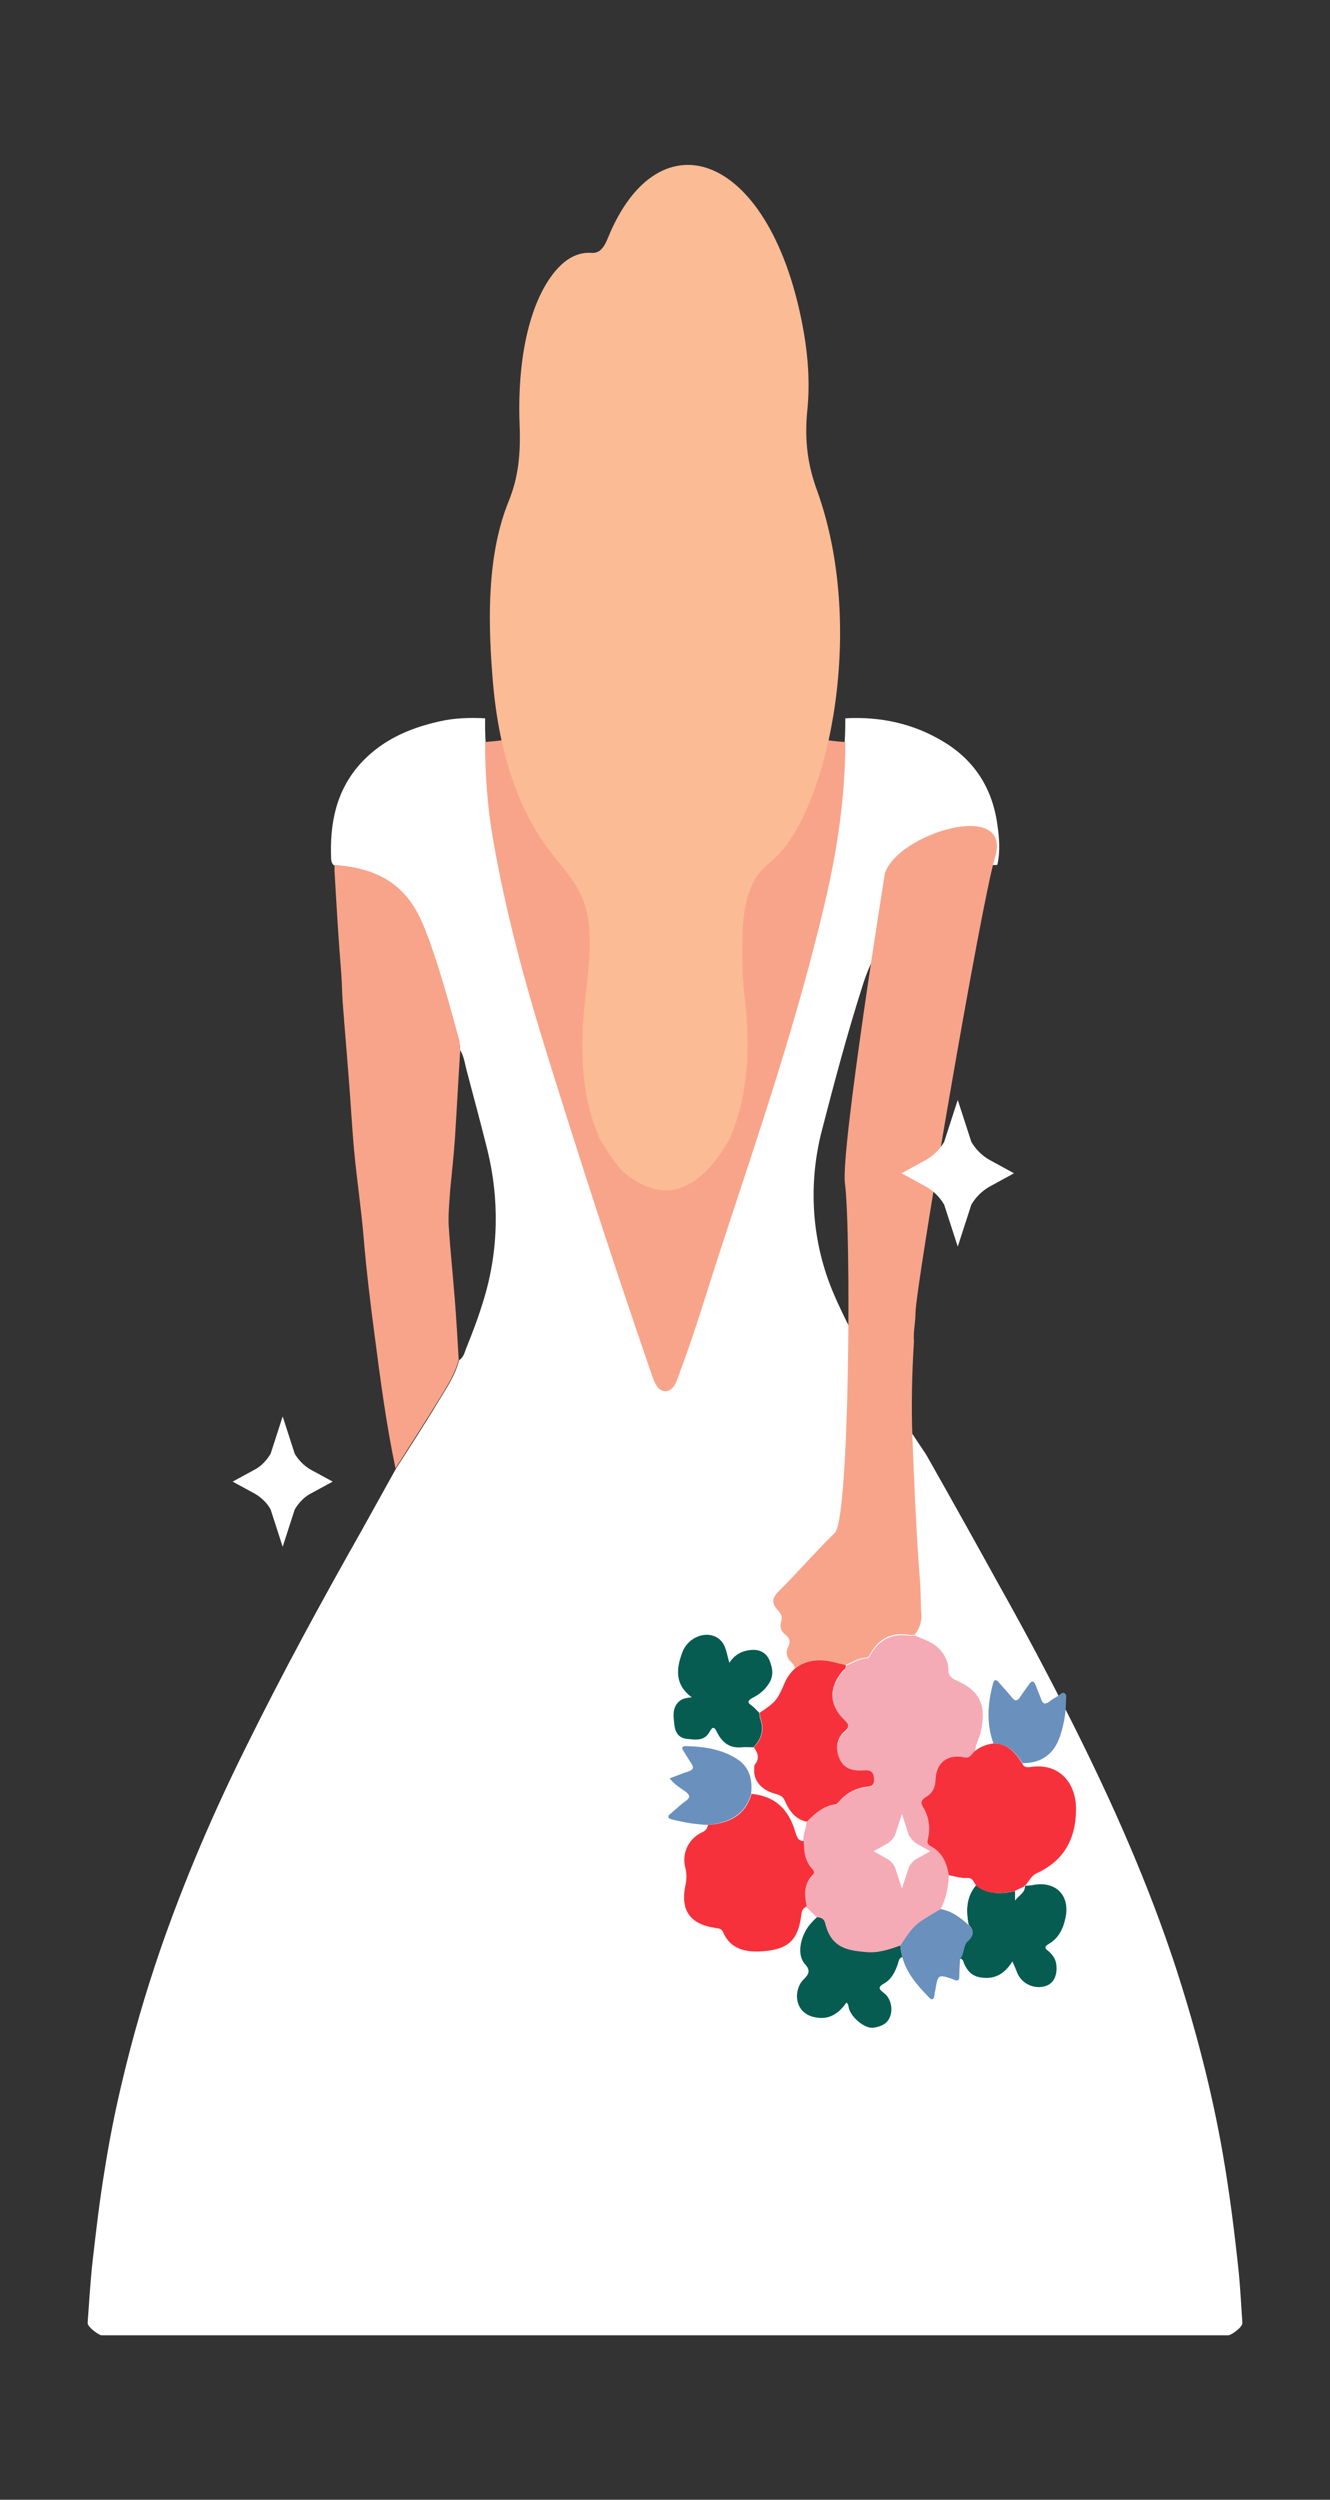 <?xml version="1.0" encoding="utf-8"?>
<!-- Generator: Adobe Illustrator 26.0.2, SVG Export Plug-In . SVG Version: 6.00 Build 0)  -->
<svg version="1.1" xmlns="http://www.w3.org/2000/svg" xmlns:xlink="http://www.w3.org/1999/xlink" x="0px" y="0px"
	 viewBox="0 0 343 644.5" style="enable-background:new 0 0 343 644.5;" xml:space="preserve">
<rect x="0" y="0" width="343" height="644.5" fill="#333333" stroke="none"/>
<style type="text/css">
	.st0{fill:#EEE8E3;}
	.st1{fill:#F7313B;}
	.st2{fill:#F9ADB5;}
	.st3{fill:#F8A48A;}
	.st4{fill:#FABB95;}
	.st5{fill:#065C51;}
	.st6{fill:#6C90BD;}
	.st7{fill:#7AA5D3;}
	.st8{fill:none;stroke:#136A37;stroke-width:0.674;stroke-miterlimit:10;}
	.st9{fill:#E62917;}
	.st10{fill:none;stroke:#FFFFFF;stroke-width:0.674;stroke-miterlimit:10;}
	.st11{fill:none;stroke:#FFFFFF;stroke-width:0.57;stroke-miterlimit:10;}
	.st12{fill:none;stroke:#FFFFFF;stroke-width:0.646;stroke-miterlimit:10;}
	.st13{fill:#CF6B4B;}
	.st14{fill:#054C42;}
	.st15{fill-rule:evenodd;clip-rule:evenodd;fill:#E5A1AB;}
	.st16{fill-rule:evenodd;clip-rule:evenodd;fill:#E47F62;}
	.st17{fill-rule:evenodd;clip-rule:evenodd;fill:#065C51;}
	.st18{fill-rule:evenodd;clip-rule:evenodd;fill:#F9ADB5;}
	.st19{fill-rule:evenodd;clip-rule:evenodd;fill:#FFFFFF;}
	.st20{fill-rule:evenodd;clip-rule:evenodd;fill:#6C90BD;}
	.st21{fill-rule:evenodd;clip-rule:evenodd;fill:#7AA5D3;}
	.st22{fill:#FFFFFF;}
	.st23{fill:#FEFEFE;}
	.st24{fill:#C8A38A;}
	.st25{fill:#DBA183;}
	.st26{fill:#D2B8A8;}
	.st27{fill:#E82E41;}
	.st28{fill:#2A372D;}
	.st29{fill:#E5A889;}
	.st30{fill-rule:evenodd;clip-rule:evenodd;fill:#FFC7D2;}
	.st31{fill:#EFA3AE;}
	.st32{fill:#DBA184;}
	.st33{fill:#6A90BD;}
	.st34{fill-rule:evenodd;clip-rule:evenodd;fill:#D6253F;}
	.st35{fill-rule:evenodd;clip-rule:evenodd;fill:#F7313B;}
	.st36{fill-rule:evenodd;clip-rule:evenodd;fill:#DBA184;}
	.st37{fill:#F1E1C9;}
	.st38{fill:#FDFBF9;}
	.st39{fill:#046857;}
	.st40{fill:#074C42;}
	.st41{fill:#8C5A51;}
	.st42{fill:#085C51;}
	.st43{fill:#E57F5D;}
	.st44{fill:#D36B4F;}
	.st45{fill:#1C1C1C;}
	.st46{fill:#E73143;}
	.st47{fill:#F5ABB6;}
	.st48{fill-rule:evenodd;clip-rule:evenodd;fill:#6A90BD;}
	.st49{fill:#D6253F;}
	.st50{fill:#C6A18A;}
	.st51{fill:#29372B;}
	.st52{fill:#012E60;}
	.st53{fill:#78391A;}
	.st54{fill:#F09880;}
	.st55{fill:#1C9697;}
	.st56{fill:#CE2E45;}
	.st57{fill:#ED3550;}
	.st58{fill:#D8013A;}
	.st59{fill:#F3F4F4;}
	.st60{fill:#911C36;}
	.st61{fill:#F42237;}
	.st62{fill:#D8A85D;}
	.st63{fill:#E52033;}
	.st64{fill:#434543;}
	.st65{fill:#E9E9E9;}
	.st66{opacity:0.31;}
	.st67{fill:#C6CAC6;}
	.st68{fill:#FFD2A8;}
	.st69{fill:#E08D77;}
	.st70{fill:#037C65;}
</style>
<g id="bg">
</g>
<g id="GŁOWNE_KOLORY">
</g>
<g id="COLOR_1">
</g>
<g id="COLOR_2">
</g>
<g id="insp">
</g>
<g id="Kosz_kwiatów">
</g>
<g id="Las_w_szkle">
</g>
<g id="Rośliny">
</g>
<g id="Pogrzebowe">
</g>
<g id="Różne">
</g>
<g id="Flower_box">
</g>
<g id="Bukiet">
</g>
<g id="Ślubne">
	<g>
		<path class="st22" d="M239,375.3c6.4,11.3,12.7,22.6,19,34c6.4,11.4,12.5,22.9,18.4,34.6c10.4,20.7,19.8,41.8,27,63.9
			c5,15.5,9.1,31.2,11.9,47.2c1.8,10.3,3.1,20.7,4.2,31.2c0.4,4.2,0.6,8.5,0.9,12.7c0.1,1.1-2.9,3.2-3.6,3.2c-98,0-192.6,0-290.6,0
			c-0.7,0-3.7-2.2-3.6-3.2c0.4-5.4,0.7-10.7,1.3-16.1c0.9-7.8,1.8-15.6,3.1-23.4c1.2-7.6,2.7-15.2,4.5-22.7
			c2.7-11.5,6-22.8,9.8-33.9c6.3-18.2,13.9-35.9,22.5-53.1c9.2-18.6,19.1-36.8,29.3-54.8c3-5.4,6-10.8,9-16.2
			c3.7-5.8,7.5-11.6,11.1-17.6c2-3.3,4.2-6.5,5.2-10.4c1.1-0.7,1.4-1.9,1.8-3c1.7-4.2,3.3-8.4,4.6-12.8c3.8-12.5,4-25.8,0.9-38.4
			c-1.7-6.8-3.5-13.5-5.3-20.3c-0.5-1.8-0.7-3.8-1.7-5.4c-0.1-0.8-0.1-1.7-0.3-2.5c-2.3-8.4-4.6-16.8-7.5-25.1
			c-1.3-3.5-2.6-7.1-4.8-10.2c-4.8-6.9-11.9-9.2-19.8-9.8c-0.6-0.3-0.8-0.9-0.9-1.6c-0.4-9.4,1.3-18.1,8-25.2
			c5.4-5.7,12.3-8.7,19.9-10.4c3.9-0.9,7.9-1,11.8-0.8c-0.1,6.8,0.6,13.5,2,20.1c3.2,15.6,8.4,30.7,14.1,45.5
			c8.5,22.1,17.3,74,26.6,95.9c0.8,1.9,1.6,4.1,3.8,4.1c2.2,0,3-2.3,3.8-4.1c4.1-8.9,30.3-103.6,37.3-127.8
			c3.2-11,5.4-22.2,5.3-33.7c9.2-0.5,17.8,1.4,25.6,6.2c7.8,4.8,12.3,11.9,13.6,21.1c0.5,3.5,0.8,7,0,10.5
			c-6.1,0.1-11.9,1.7-16.7,5.5c-8.5,6.8-14.9,15.4-18.1,25.8c-3.9,12.2-7.2,24.6-10.4,37c-3.7,14.1-2.7,29.1,3.1,42.5
			C223.8,353.8,238.4,374.1,239,375.3z"/>
	</g>
	<path class="st3" d="M218,191.3c0,14.2-2.1,28-5.3,41.6c-7,29.8-16.7,58.4-26.2,87.2c-3.7,11.2-7,22.6-11.1,33.5
		c-0.8,2.3-1.6,5.1-3.8,5.1c-2.2,0-3-2.8-3.8-5.1c-9.3-26.9-18.1-54.1-26.6-81.4c-5.7-18.3-10.8-36.9-14.1-56.1
		c-1.4-8.1-2-16.4-2-24.8c6-0.4,11.8-1.5,17.4-4.5c5.4-2.9,8.4-8.3,10.3-14.9c1.3-4.5,1.8-9.1,2.1-13.8c2.1,1.8,4.1,3.8,6.5,4.9
		c9.6,4.3,18.5,2.9,26.7-5c0.4,5.1,1,10.2,2.5,15c2.6,8.5,7.6,13.6,14.7,15.9C209.4,190.2,213.6,191.1,218,191.3z"/>
	<path class="st4" d="M188.1,293.8c-8.1,14-17,16.5-26.7,8.9c-2.4-1.9-4.4-5.4-6.5-8.6c-4.9-10.6-5.6-23.1-3.9-37.2
		c2.4-19.6,1.2-25.1-7.1-34.8c-8.9-10.5-15.2-25.4-16.9-47.7c-1.3-16.2-1.1-32.2,4.2-45.2c2.5-6.2,3.1-12.1,2.8-19.8
		c-0.7-18.7,3.3-33.8,10.5-40.9c2.6-2.5,5.3-3.5,8.1-3.3c1.8,0.1,3-0.9,4.2-3.9c13.2-32.4,42.4-22,50.5,24.4
		c1.1,6.4,1.6,13.2,0.9,20.1c-0.8,8.1,0.2,14.4,2.6,20.9c12.4,34.7,3.2,79.6-10,93.6c-1.5,1.6-3,2.6-4.5,4.2
		c-3,3.4-4.6,8.9-4.8,16.3c-0.1,5.6-0.1,11.2,0.6,16.6C193.7,271.1,192.7,283.4,188.1,293.8z"/>
	<path class="st3" d="M228.2,225.2c3.3-10.4,33.1-19.3,28.4-4.1c-3.5,11.4-20.4,110.4-20.5,117.4c0,2.5-0.6,4.9-0.4,7.4
		c-0.5,8.2-0.7,16.3-0.4,24.5c0.5,12.6,1,25.2,2,37.8c0.2,2.5,0.1,5.1,0.3,7.7c0.2,2-0.4,3.9-1.7,5.6c-0.5,0-1,0.1-1.5,0
		c-4.4-0.7-7.7,0.9-9.9,4.8c-0.3,0.5-0.6,1.1-1.2,1.1c-2,0.1-3.6,1.2-5.3,1.9c-0.8-0.2-1.7-0.4-2.5-0.6c-3.7-1-7.3-1-10.5,1.4
		c-0.1-0.6-0.4-1-0.8-1.4c-1.3-1.2-1.7-2.6-0.9-4.2c0.6-1.2,0.3-2.2-0.7-3c-1.2-0.9-1.6-2.1-1.1-3.6c0.3-1,0-1.7-0.7-2.5
		c-1.9-2-1.8-3.3,0.1-5.2c4.9-4.9,9.5-10.2,14.4-15c3.9-3.8,4.2-78.7,2.6-90.1C216.8,296.3,228.2,225.2,228.2,225.2z"/>
	<path class="st3" d="M86.3,223c7.9,0.6,15,2.9,19.8,9.8c2.2,3.1,3.5,6.7,4.8,10.2c2.9,8.2,5.2,16.6,7.5,25.1
		c0.2,0.8,0.2,1.7,0.3,2.5c-0.5,7.8-0.9,15.5-1.4,23.3c-0.3,4.3-0.8,8.6-1.2,12.9c-0.2,3-0.5,5.9-0.4,8.9c0.4,6.5,1.1,13,1.6,19.4
		c0.4,5.1,0.7,10.3,1,15.5c-1,3.8-3.2,7.1-5.2,10.4c-3.6,5.9-7.4,11.7-11.1,17.6c-2.4-11.4-3.9-22.9-5.4-34.4
		c-1.1-8.3-2.1-16.6-2.8-24.9c-0.6-7.3-1.7-14.6-2.4-21.9c-0.6-6.2-0.9-12.4-1.4-18.6c-0.5-6.7-1.1-13.4-1.6-20.1
		c-0.2-2.6-0.2-5.2-0.4-7.8c-0.7-8.6-1.2-17.2-1.7-25.8C86.2,224.3,86.3,223.6,86.3,223z"/>
	<path class="st47" d="M252.9,446.7c-0.4,1.7-1.4,3.1-1.4,4.9c-0.8,0.7-1.3,1.9-2.7,1.6c-4.2-0.9-7.2,1.3-7.4,5.5
		c-0.1,2-0.6,3.4-2.3,4.6c-0.8,0.5-1.8,1.1-1,2.6c1.6,2.6,2,5.4,1.3,8.4c-0.2,0.8-0.1,1.4,0.7,1.8c3,1.6,4.2,4.3,4.7,7.5
		c-0.1,3.1-0.8,6-2.2,8.7c-6.8,4.1-6.8,4.1-10.4,9.4c-2.9,1-5.7,2-8.8,1.7c-4.7-0.5-9.1-1.1-10.6-7.5c-0.3-1.2-1.1-1.3-2.1-1.5
		c-0.9-0.9-1.8-1.8-2.8-2.7c0-0.1,0.1-0.3,0.1-0.4c-0.6-2.9-0.5-5.6,1.7-7.9c0.4-0.4,0.2-0.8-0.1-1.1c-2.2-2-2.4-4.7-2.4-7.4
		c-0.2-1.8,0.7-3.4,0.8-5.1c2.1-2.2,4.3-4.2,7.5-4.5c0.3,0,0.6-0.3,0.8-0.6c2-2.4,4.6-3.7,7.7-4c1.3-0.1,1.5-0.8,1.4-2
		c-0.2-2.6-2-2-3.6-2c-2.5,0-4.4-0.8-5.4-3.3c-1-2.4-0.6-5.1,1.4-6.8c1.4-1.2,1.1-1.8,0-2.9c-3.8-3.7-4-8.1-0.8-12.3
		c0.4-0.6,1.3-0.9,1.1-1.9c1.8-0.7,3.3-1.8,5.3-1.9c0.6,0,0.9-0.6,1.2-1.1c2.2-3.8,5.5-5.4,9.9-4.8c0.5,0.1,1,0,1.5,0
		c2.4,1.1,5.1,1.8,6.8,4.1c1.1,1.4,1.8,3,1.8,4.7c0,1.3,0.5,2,1.7,2.6C252.8,435.9,254.5,439.6,252.9,446.7z"/>
	<path class="st1" d="M244.7,483.5c-0.5-3.2-1.7-5.9-4.7-7.5c-0.8-0.4-0.9-1-0.7-1.8c0.7-3,0.3-5.8-1.3-8.4c-0.9-1.4,0.2-2.1,1-2.6
		c1.7-1.1,2.2-2.5,2.3-4.6c0.2-4.2,3.2-6.4,7.4-5.5c1.5,0.3,1.9-0.9,2.7-1.6c1.4-1.2,3-1.7,4.7-2c3.7-0.1,5.7,2.3,7.5,5.1
		c0.4,1,1.1,1.1,2,1c7.3-1.2,11.9,3.8,11.9,10.8c0,7.8-3.2,13.4-10.2,16.6c-1.5,0.7-1.9,2.2-3,3.2c0,0-0.2,0-0.2,0l0,0.2
		c-0.8,0.4-1.7,0.8-2.5,1.2c-3.6,0.7-7.1,1-10.2-1.5c-0.5-0.8-0.7-2-2.2-1.9C247.8,484.3,246.3,483.8,244.7,483.5z"/>
	<path class="st1" d="M209.7,483.3c-2.3,2.3-2.3,5-1.7,7.9c0,0.1,0,0.3-0.1,0.4c-0.7,0.4-1.1,0.9-1.2,1.8c-0.8,6.8-3.3,9.2-10.1,9.7
		c-4.3,0.3-8.3-0.5-10.2-5.1c-0.4-0.8-1.1-0.8-1.8-0.9c-6.7-1-9.2-4.5-7.8-11.2c0.3-1.4,0.3-2.7,0-4.1c-1.1-3.9,0.7-7.7,4.3-9.4
		c0.9-0.4,1.3-1,1.5-1.9c5.3-0.4,9.6-2.3,11.2-8c5.9,0.6,9.5,3.7,11.3,9.8c0.4,1.2,0.6,2.3,2.2,2.4c0,2.7,0.3,5.4,2.4,7.4
		C209.9,482.5,210.1,483,209.7,483.3z"/>
	<path class="st1" d="M225.4,458.5c-0.2-2.6-2-2-3.6-2c-2.5,0-4.4-0.8-5.4-3.3c-1-2.4-0.6-5.1,1.4-6.8c1.4-1.2,1.1-1.8,0-2.9
		c-3.9-3.7-4.1-8.1-0.8-12.3c0.4-0.6,1.3-0.9,1.1-1.9c-0.8-0.2-1.7-0.4-2.5-0.6c-3.7-1-7.3-1-10.5,1.4c-1.2,1.1-2.1,2.3-2.7,3.7
		c-1.9,4.5-2.4,5.1-6.5,7.8c0.1,0.5,0.1,1,0.2,1.4c1.1,2.9,0.4,5.3-1.7,7.5c1,1.4,1.6,2.8,0.3,4.4c-0.2,0.3-0.2,0.8-0.2,1.2
		c-0.2,3.1,1.9,5.5,5.8,6.5c1.1,0.3,1.8,0.8,2.2,1.9c1.1,2.5,2.7,4.6,5.6,5.2c2.1-2.2,4.3-4.1,7.4-4.5c0.3,0,0.6-0.4,0.8-0.6
		c2-2.4,4.6-3.7,7.7-4C225.2,460.5,225.5,459.8,225.4,458.5z M209.3,453.4L209.3,453.4L209.3,453.4
		C209.3,453.4,209.3,453.4,209.3,453.4C209.3,453.4,209.3,453.4,209.3,453.4z"/>
	<path class="st5" d="M270.2,502.9c1.1,0.9,2,2,2.2,3.5c0.4,2.9-0.7,5.1-2.9,5.7c-2.8,0.8-5.9-0.6-7.1-3.3c-0.4-1-0.8-2-1.3-3.1
		c-2,3.2-4.6,4.8-8.4,4.1c-2.2-0.4-3.3-1.8-4.1-3.6c-0.2-0.5-0.2-1.1-1-1.2c1.1-1.4,0.7-3.4,2-4.6c1.6-1.5,1.6-2.7,0.2-4.2
		c-0.7-3.6-0.6-7.1,1.8-10.1c3.1,2.5,6.6,2.2,10.2,1.5v2.4c0.8-1.3,2.5-1.9,2.5-3.6l0-0.2l0.2,0c0.6-0.1,1.3,0,1.9-0.2
		c5.8-1.1,9.6,2.6,8.4,8.4c-0.6,2.9-1.8,5.4-4.5,6.9C269.4,501.9,269.4,502.3,270.2,502.9z"/>
	<path class="st5" d="M198.4,433.9c-1.1,1.8-2.6,3-4.4,3.9c-1.1,0.6-1.4,1.1-0.2,1.9c0.7,0.5,1.3,1.2,2,1.9c0.1,0.5,0.1,1,0.2,1.4
		c1.1,2.9,0.4,5.3-1.7,7.5c-1,0-2-0.1-3,0c-3.2,0.3-5.1-1.3-6.4-3.9c-0.6-1.2-1-1.7-1.9-0.1c-1.4,2.6-3.9,2-6.1,1.8
		c-2-0.3-2.8-1.8-3-3.7c-0.2-2-0.6-4.1,1.1-5.8c0.9-0.9,1.9-1,3.4-1.2c-4.4-3.2-4-7.3-2.5-11.4c1.5-4.3,6.7-6.1,9.7-3.5
		c1.7,1.5,1.8,3.8,2.5,6c1.4-2.1,3.2-3.1,5.7-3.3c2.4-0.2,4,1,4.7,2.8S199.6,431.9,198.4,433.9z"/>
	<path class="st5" d="M232.7,504.6c-1,0.2-0.9,1.2-1.2,1.9c-0.7,2-1.6,3.8-3.5,4.9c-1.5,0.8-1.5,1.4-0.1,2.4c1.8,1.3,2.4,4,1.7,6
		c-0.7,2-2.4,2.7-4.3,3c-2.1,0.3-5.3-2.2-6.3-4.7c-0.2-0.6-0.1-1.3-0.7-1.8c-2.1,3-4.7,4.7-8.6,3.7c-5-1.3-5-7-2.6-9.5
		c1.4-1.4,2.1-2.3,0.5-4.1c-2.5-2.8-0.8-8.2,1.8-10.8c0.4-0.5,0.9-0.9,1.3-1.3c0.9,0.1,1.8,0.3,2.1,1.5c1.5,6.5,5.9,7.1,10.6,7.5
		c3.1,0.3,6-0.7,8.8-1.7C232.3,502.6,232.5,503.6,232.7,504.6z"/>
	<path class="st33" d="M193.7,462.5c-1.6,5.6-5.9,7.5-11.2,8c-3-0.1-5.9-0.6-8.8-1.3c-0.5-0.1-1.2-0.3-1.3-0.6
		c-0.2-0.6,0.5-0.9,0.9-1.3c1.2-1,2.3-2.1,3.6-3c1.1-0.8,1.1-1.4,0-2.3c-1.4-1-3-1.9-4.2-3.5c1.7-0.6,3.3-1.3,4.9-1.8
		c1.2-0.4,1.4-1,0.7-2c-0.7-1.1-1.4-2.2-2-3.2c-0.5-0.7-0.6-1.3,0.6-1.3c4.8,0.1,9.5,0.8,13.6,3.6
		C193.4,455.9,194.1,459.1,193.7,462.5z"/>
	<path class="st33" d="M263.7,454.6c-1.8-2.8-3.8-5.1-7.5-5.1c-1.8-5-1.5-10-0.2-15.1c0.4-1.6,0.9-1.5,1.8-0.4
		c1,1.2,2.2,2.4,3.2,3.7c0.8,1,1.4,0.9,2.1-0.2c0.7-1.1,1.5-2.1,2.2-3.1c0.7-1.1,1.3-1.2,1.8,0.1c0.4,1.2,1,2.4,1.4,3.6
		c0.4,1.2,1,1.4,2,0.7c0.7-0.6,1.5-1,2.3-1.5c0.6-0.3,1.1-1.2,1.8-0.7c0.6,0.4,0.3,1.3,0.3,2c0,2.7-0.4,5.3-1.2,8
		C272.3,451.7,269.2,454.6,263.7,454.6z"/>
	<path class="st33" d="M232.7,504.6c-0.2-1-0.3-2-0.5-3c3.6-5.4,3.6-5.4,10.4-9.4c2.9,0.5,5.1,2.2,7.2,4.1c1.4,1.4,1.5,2.7-0.2,4.2
		c-1.2,1.1-0.9,3.2-2,4.6c-0.1,1.5-0.2,3-0.2,4.5c0,1-0.5,1.3-1.4,0.8c-0.1,0-0.1-0.1-0.2-0.1c-3.9-1.3-3.9-1.3-4.6,2.9
		c-0.1,0.4-0.2,0.8-0.2,1.2c-0.2,1.4-0.8,1.3-1.6,0.4C236.5,511.8,233.8,508.7,232.7,504.6z"/>
	<path class="st22" d="M249.8,496.3c-2.1-1.9-4.3-3.6-7.2-4.1c1.4-2.7,2-5.7,2.1-8.7c1.6,0.3,3.1,0.8,4.8,0.7
		c1.4-0.1,1.6,1.1,2.2,1.9C249.1,489.2,249.1,492.7,249.8,496.3z"/>
	<path class="st22" d="M264.3,486.4c0,1.7-1.7,2.3-2.5,3.6c0-0.8,0-1.6,0-2.4C262.6,487.2,263.4,486.8,264.3,486.4z"/>
	<g>
		<path class="st22" d="M255.1,299l6.4,3.5l-6.4,3.5c-1.9,1.1-3.5,2.7-4.6,4.6l-3.5,10.8l-3.5-10.8c-1.1-1.9-2.7-3.5-4.6-4.6
			l-6.4-3.5l6.4-3.5c1.9-1.1,3.5-2.7,4.6-4.6l3.5-10.8l3.5,10.8C251.6,296.3,253.2,297.9,255.1,299z"/>
	</g>
	<g>
		<path class="st22" d="M80.1,378.9l5.7,3.1l-5.7,3.1c-1.7,0.9-3.1,2.4-4.1,4.1l-3.1,9.6l-3.1-9.6c-0.9-1.7-2.4-3.1-4.1-4.1
			l-5.7-3.1l5.7-3.1c1.7-0.9,3.1-2.4,4.1-4.1l3.1-9.6l3.1,9.6C77,376.5,78.4,377.9,80.1,378.9z"/>
	</g>
	<g>
		<path class="st22" d="M236.7,475.5l3.2,1.8l-3.2,1.8c-1,0.5-1.8,1.3-2.3,2.3l-1.8,5.5l-1.8-5.5c-0.5-1-1.3-1.8-2.3-2.3l-3.2-1.8
			l3.2-1.8c1-0.5,1.8-1.3,2.3-2.3l1.8-5.5l1.8,5.5C235,474.2,235.8,475,236.7,475.5z"/>
	</g>
</g>
<g id="Siedząca_z_kwiatami">
</g>
<g id="zadzwoń">
</g>
<g id="zapłać">
</g>
</svg>
